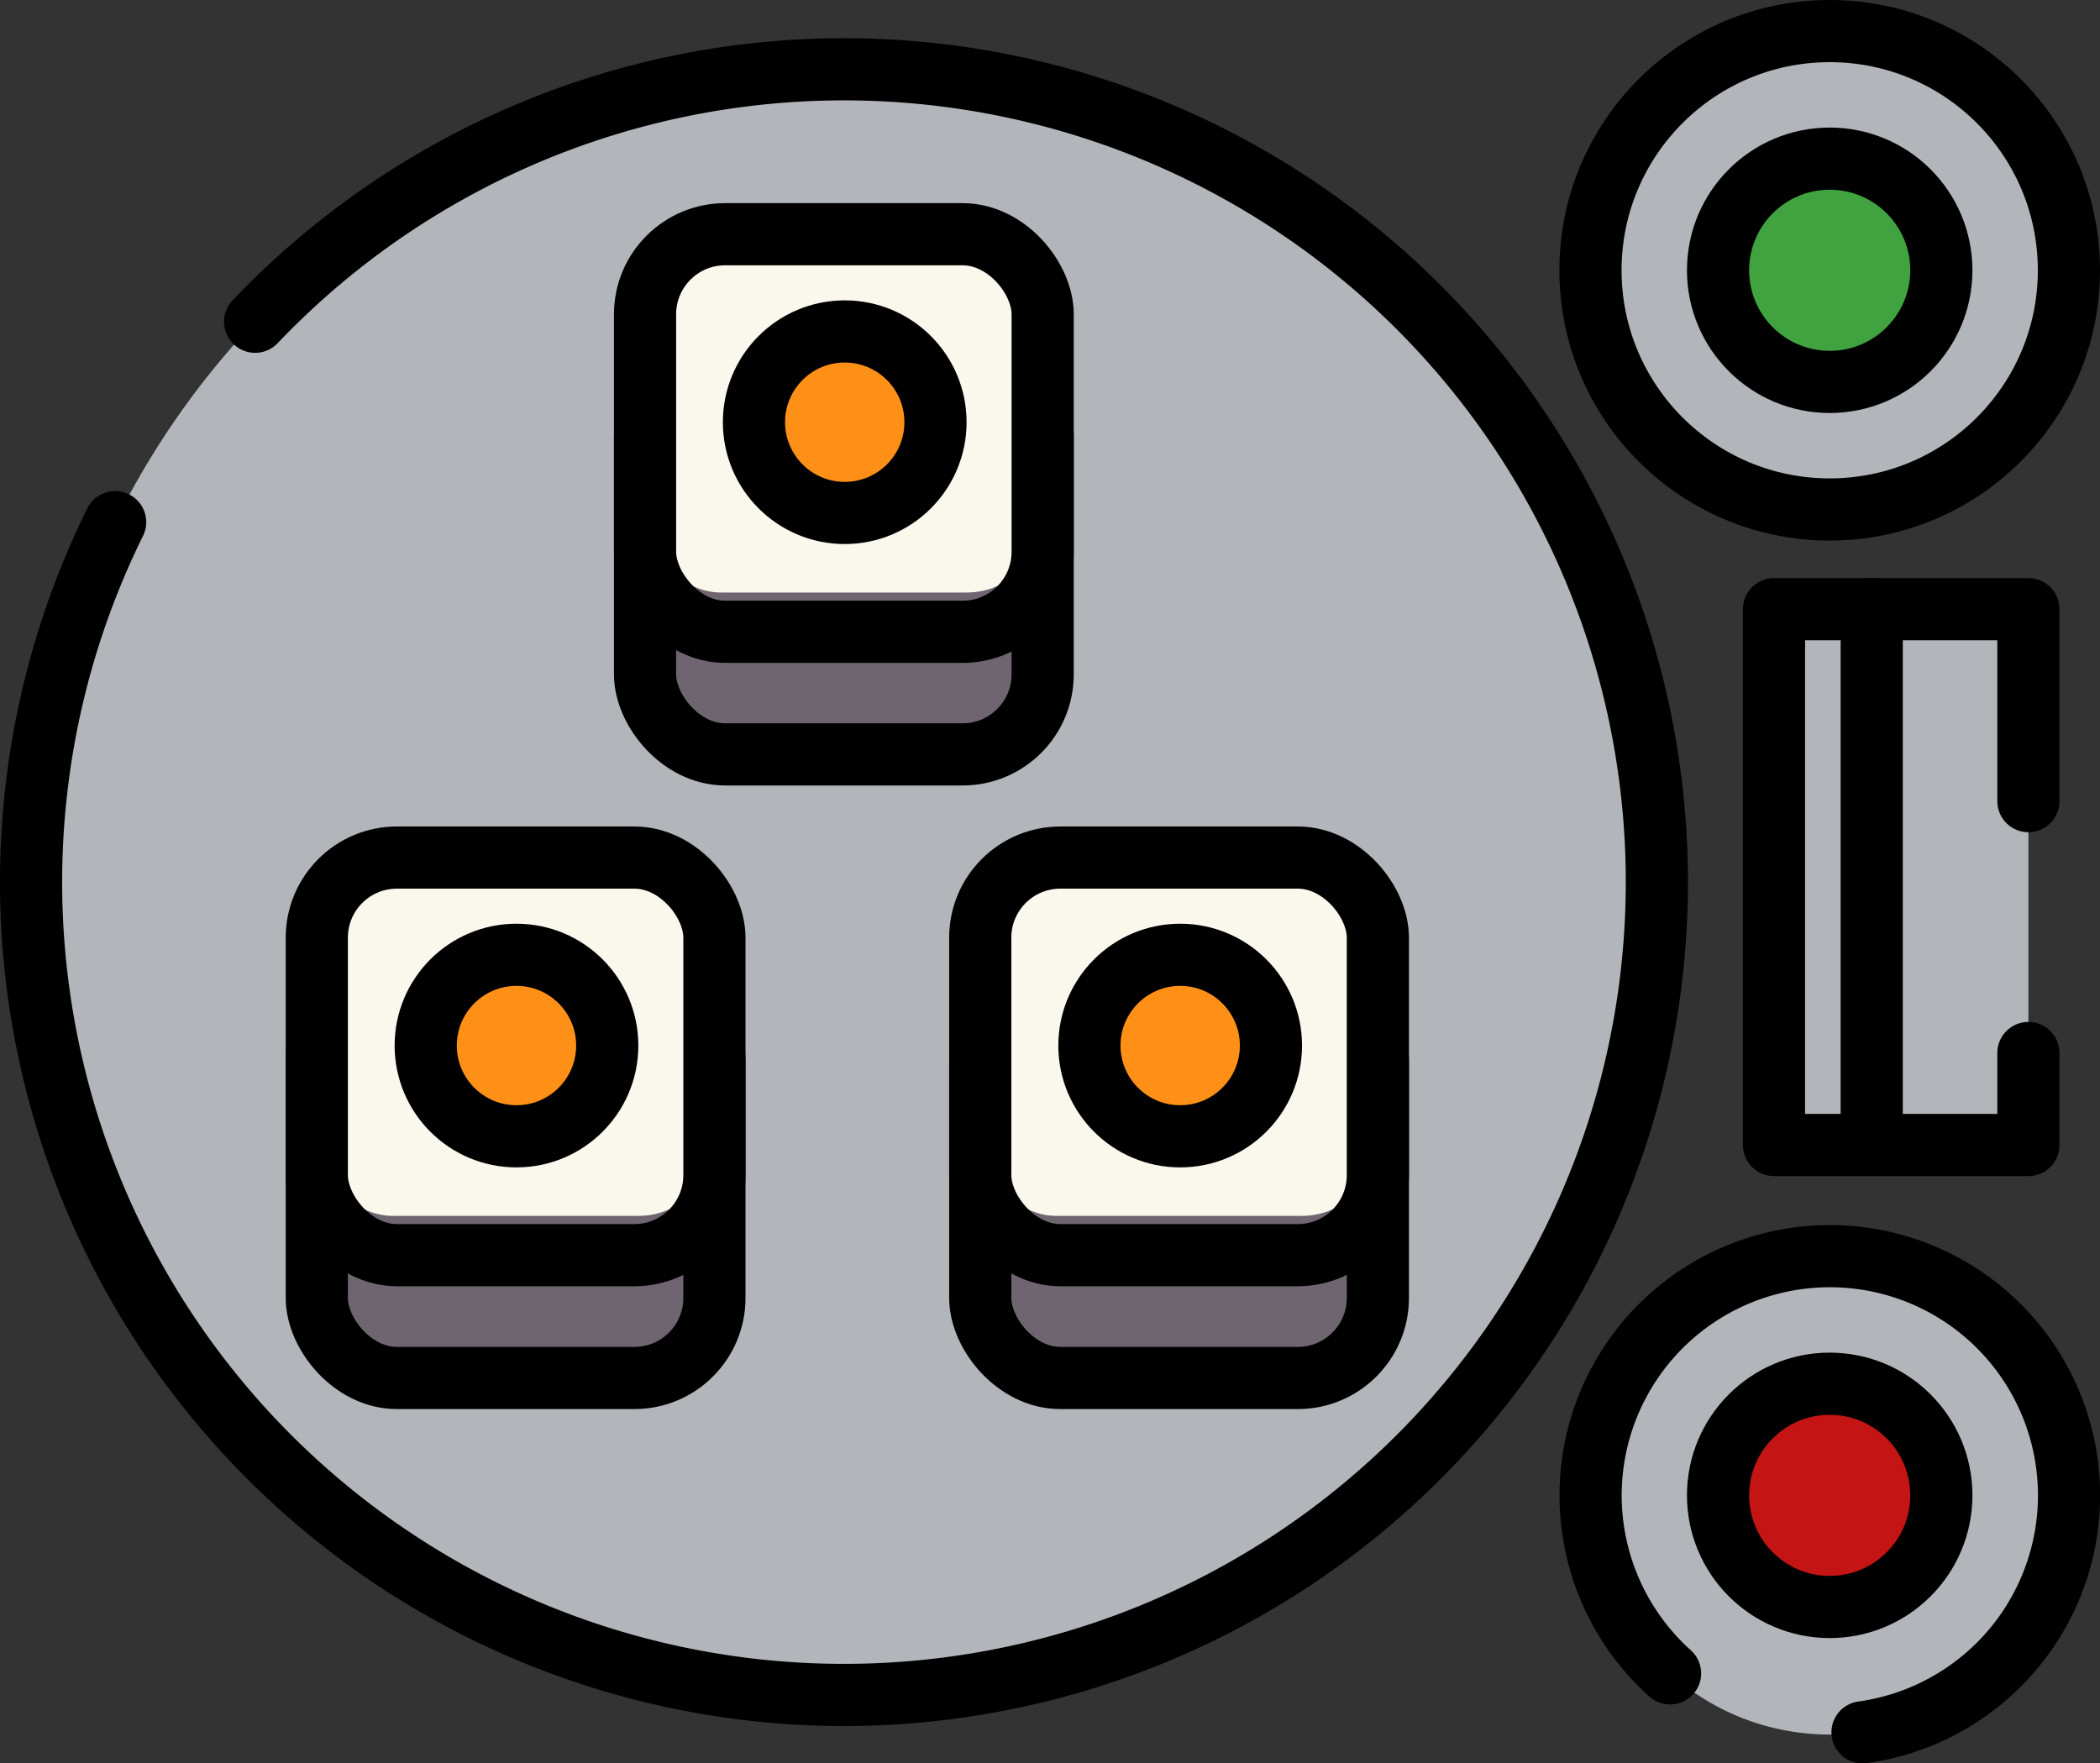 <svg xmlns="http://www.w3.org/2000/svg" viewBox="0 0 84.45 70.92"><rect x="0" y="0" width="84.45" height="70.92" fill="#333333" stroke="none"/><defs><style>.cls-1,.cls-9{fill:#b2b6bb;}.cls-10,.cls-2,.cls-5{fill:none;}.cls-10,.cls-2,.cls-3,.cls-5,.cls-6,.cls-7,.cls-8,.cls-9{stroke:#000;stroke-width:2.5px;}.cls-10,.cls-2,.cls-9{stroke-linecap:round;}.cls-2,.cls-3,.cls-5,.cls-6,.cls-7,.cls-8{stroke-miterlimit:10;}.cls-3{fill:#6f6571;}.cls-4{fill:#faf8ed;}.cls-6{fill:#ff9017;}.cls-7{fill:#40a340;}.cls-8{fill:#c41414;}.cls-10,.cls-9{stroke-linejoin:round;}</style></defs><g id="Layer_2" data-name="Layer 2"><g id="Layer_1-2" data-name="Layer 1"><circle class="cls-1" cx="34.02" cy="35.5" r="32.77"/><path class="cls-2" d="M10.26,12.94A32.69,32.69,0,1,1,4.63,21"/><rect class="cls-3" x="25.94" y="14.35" width="15.99" height="15.99" rx="3.22"/><rect class="cls-4" x="25.94" y="9.42" width="15.99" height="14.41" rx="3.06"/><rect class="cls-5" x="25.94" y="9.42" width="15.99" height="15.99" rx="3.22"/><circle class="cls-6" cx="33.97" cy="16.98" r="3.65"/><rect class="cls-3" x="12.74" y="39.43" width="15.99" height="15.99" rx="3.22"/><rect class="cls-4" x="12.74" y="34.49" width="15.99" height="14.41" rx="3.06"/><rect class="cls-5" x="12.74" y="34.49" width="15.99" height="15.99" rx="3.22"/><circle class="cls-6" cx="20.77" cy="42.05" r="3.65"/><rect class="cls-3" x="39.42" y="39.43" width="15.99" height="15.99" rx="3.22"/><rect class="cls-4" x="39.42" y="34.49" width="15.99" height="14.41" rx="3.06"/><rect class="cls-5" x="39.42" y="34.49" width="15.99" height="15.99" rx="3.22"/><circle class="cls-6" cx="47.46" cy="42.05" r="3.65"/><circle class="cls-1" cx="73.58" cy="10.87" r="9.62"/><circle class="cls-5" cx="73.58" cy="10.87" r="9.62"/><circle class="cls-7" cx="73.58" cy="10.87" r="4.49"/><circle class="cls-1" cx="73.58" cy="60.14" r="9.62"/><path class="cls-2" d="M67.16,67.3a9.62,9.62,0,1,1,7.74,2.37"/><circle class="cls-8" cx="73.58" cy="60.14" r="4.49"/><polyline class="cls-9" points="81.57 42.35 81.57 46.05 71.34 46.05 71.34 24.5 81.57 24.5 81.57 32.22"/><line class="cls-10" x1="75.27" y1="24.5" x2="75.27" y2="45.57"/></g></g></svg>